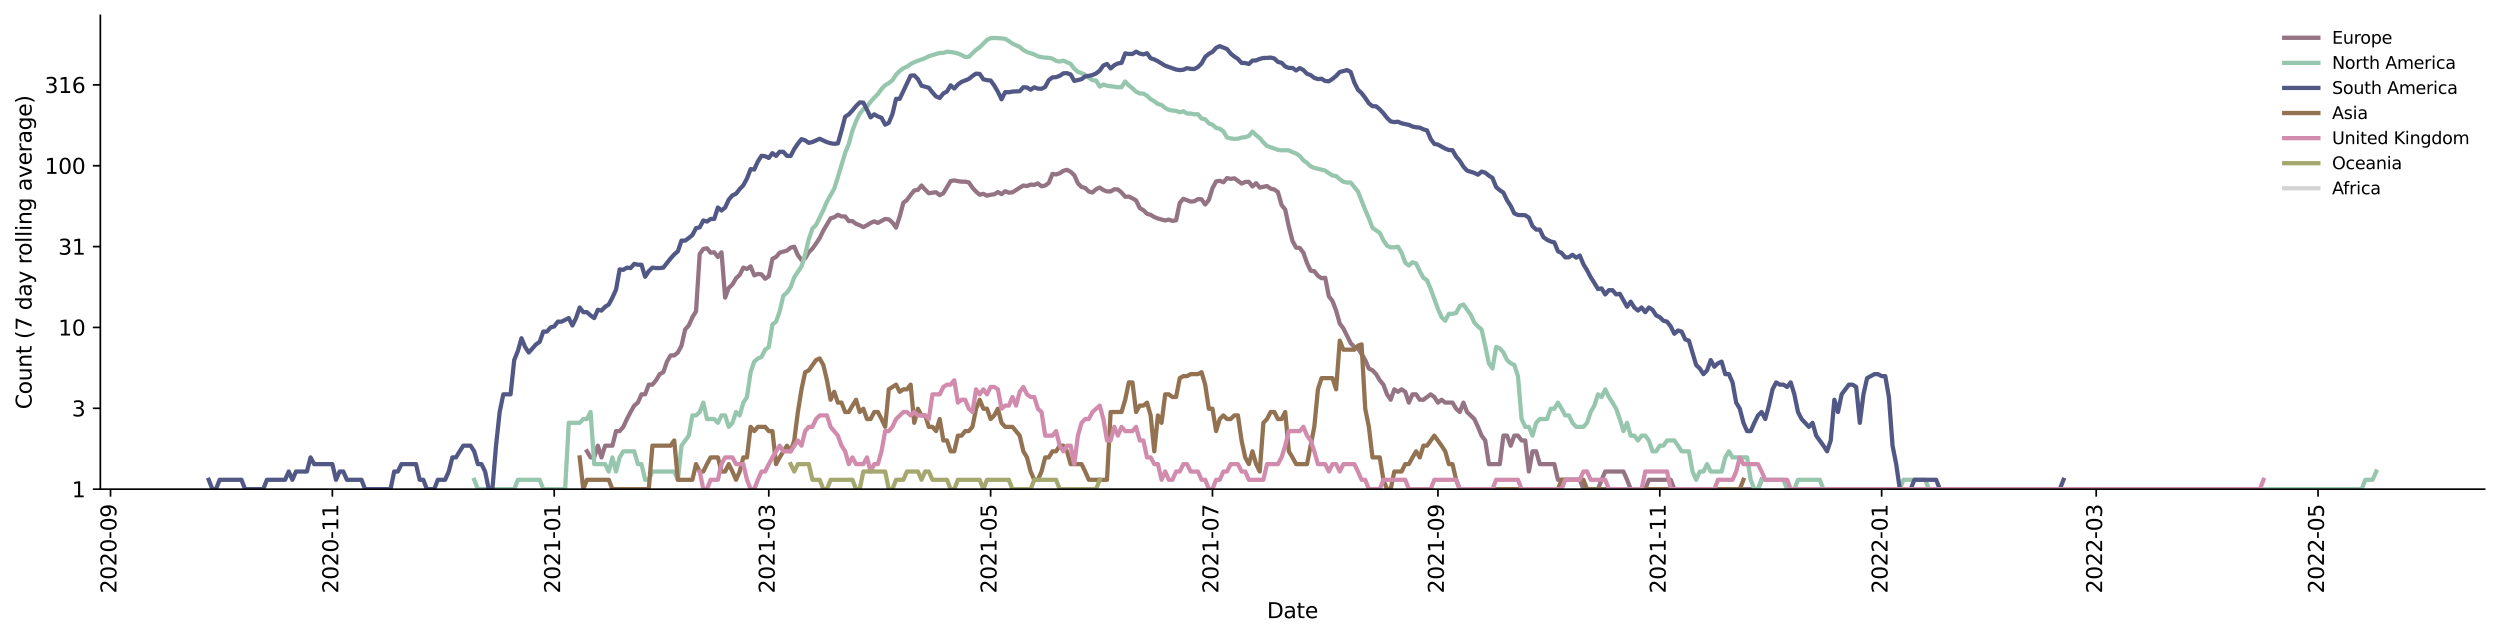 <?xml version="1.0" encoding="utf-8" standalone="no"?>
<!DOCTYPE svg PUBLIC "-//W3C//DTD SVG 1.1//EN"
  "http://www.w3.org/Graphics/SVG/1.1/DTD/svg11.dtd">
<svg xmlns:xlink="http://www.w3.org/1999/xlink" width="1170.166pt" height="298.621pt" viewBox="0 0 1170.166 298.621" xmlns="http://www.w3.org/2000/svg" version="1.1">
 <defs>
  <style type="text/css">*{stroke-linejoin: round; stroke-linecap: butt}</style>
 </defs>
 <g id="figure_1">
  <g id="patch_1">
   <path d="M 0 298.621 
L 1170.166 298.621 
L 1170.166 0 
L 0 0 
z
" style="fill: #ffffff"/>
  </g>
  <g id="axes_1">
   <g id="patch_2">
    <path d="M 46.966 228.96 
L 1162.966 228.96 
L 1162.966 7.2 
L 46.966 7.2 
z
" style="fill: #ffffff"/>
   </g>
   <g id="matplotlib.axis_1">
    <g id="xtick_1">
     <g id="line2d_1">
      <defs>
       <path id="m2c79ed927d" d="M 0 0 
L 0 3.5 
" style="stroke: #000000; stroke-width: 0.8"/>
      </defs>
      <g>
       <use xlink:href="#m2c79ed927d" x="51.732" y="228.96" style="stroke: #000000; stroke-width: 0.8"/>
      </g>
     </g>
     <g id="text_1">
      <!-- 2020-09 -->
      <g transform="translate(54.491 277.743)rotate(-90)scale(0.1 -0.1)">
       <defs>
        <path id="DejaVuSans-32" d="M 1228 531 
L 3431 531 
L 3431 0 
L 469 0 
L 469 531 
Q 828 903 1448 1529 
Q 2069 2156 2228 2338 
Q 2531 2678 2651 2914 
Q 2772 3150 2772 3378 
Q 2772 3750 2511 3984 
Q 2250 4219 1831 4219 
Q 1534 4219 1204 4116 
Q 875 4013 500 3803 
L 500 4441 
Q 881 4594 1212 4672 
Q 1544 4750 1819 4750 
Q 2544 4750 2975 4387 
Q 3406 4025 3406 3419 
Q 3406 3131 3298 2873 
Q 3191 2616 2906 2266 
Q 2828 2175 2409 1742 
Q 1991 1309 1228 531 
z
" transform="scale(0.016)"/>
        <path id="DejaVuSans-30" d="M 2034 4250 
Q 1547 4250 1301 3770 
Q 1056 3291 1056 2328 
Q 1056 1369 1301 889 
Q 1547 409 2034 409 
Q 2525 409 2770 889 
Q 3016 1369 3016 2328 
Q 3016 3291 2770 3770 
Q 2525 4250 2034 4250 
z
M 2034 4750 
Q 2819 4750 3233 4129 
Q 3647 3509 3647 2328 
Q 3647 1150 3233 529 
Q 2819 -91 2034 -91 
Q 1250 -91 836 529 
Q 422 1150 422 2328 
Q 422 3509 836 4129 
Q 1250 4750 2034 4750 
z
" transform="scale(0.016)"/>
        <path id="DejaVuSans-2d" d="M 313 2009 
L 1997 2009 
L 1997 1497 
L 313 1497 
L 313 2009 
z
" transform="scale(0.016)"/>
        <path id="DejaVuSans-39" d="M 703 97 
L 703 672 
Q 941 559 1184 500 
Q 1428 441 1663 441 
Q 2288 441 2617 861 
Q 2947 1281 2994 2138 
Q 2813 1869 2534 1725 
Q 2256 1581 1919 1581 
Q 1219 1581 811 2004 
Q 403 2428 403 3163 
Q 403 3881 828 4315 
Q 1253 4750 1959 4750 
Q 2769 4750 3195 4129 
Q 3622 3509 3622 2328 
Q 3622 1225 3098 567 
Q 2575 -91 1691 -91 
Q 1453 -91 1209 -44 
Q 966 3 703 97 
z
M 1959 2075 
Q 2384 2075 2632 2365 
Q 2881 2656 2881 3163 
Q 2881 3666 2632 3958 
Q 2384 4250 1959 4250 
Q 1534 4250 1286 3958 
Q 1038 3666 1038 3163 
Q 1038 2656 1286 2365 
Q 1534 2075 1959 2075 
z
" transform="scale(0.016)"/>
       </defs>
       <use xlink:href="#DejaVuSans-32"/>
       <use xlink:href="#DejaVuSans-30" x="63.623"/>
       <use xlink:href="#DejaVuSans-32" x="127.246"/>
       <use xlink:href="#DejaVuSans-30" x="190.869"/>
       <use xlink:href="#DejaVuSans-2d" x="254.492"/>
       <use xlink:href="#DejaVuSans-30" x="290.576"/>
       <use xlink:href="#DejaVuSans-39" x="354.199"/>
      </g>
     </g>
    </g>
    <g id="xtick_2">
     <g id="line2d_2">
      <g>
       <use xlink:href="#m2c79ed927d" x="155.57" y="228.96" style="stroke: #000000; stroke-width: 0.8"/>
      </g>
     </g>
     <g id="text_2">
      <!-- 2020-11 -->
      <g transform="translate(158.329 277.743)rotate(-90)scale(0.1 -0.1)">
       <defs>
        <path id="DejaVuSans-31" d="M 794 531 
L 1825 531 
L 1825 4091 
L 703 3866 
L 703 4441 
L 1819 4666 
L 2450 4666 
L 2450 531 
L 3481 531 
L 3481 0 
L 794 0 
L 794 531 
z
" transform="scale(0.016)"/>
       </defs>
       <use xlink:href="#DejaVuSans-32"/>
       <use xlink:href="#DejaVuSans-30" x="63.623"/>
       <use xlink:href="#DejaVuSans-32" x="127.246"/>
       <use xlink:href="#DejaVuSans-30" x="190.869"/>
       <use xlink:href="#DejaVuSans-2d" x="254.492"/>
       <use xlink:href="#DejaVuSans-31" x="290.576"/>
       <use xlink:href="#DejaVuSans-31" x="354.199"/>
      </g>
     </g>
    </g>
    <g id="xtick_3">
     <g id="line2d_3">
      <g>
       <use xlink:href="#m2c79ed927d" x="259.407" y="228.96" style="stroke: #000000; stroke-width: 0.8"/>
      </g>
     </g>
     <g id="text_3">
      <!-- 2021-01 -->
      <g transform="translate(262.167 277.743)rotate(-90)scale(0.1 -0.1)">
       <use xlink:href="#DejaVuSans-32"/>
       <use xlink:href="#DejaVuSans-30" x="63.623"/>
       <use xlink:href="#DejaVuSans-32" x="127.246"/>
       <use xlink:href="#DejaVuSans-31" x="190.869"/>
       <use xlink:href="#DejaVuSans-2d" x="254.492"/>
       <use xlink:href="#DejaVuSans-30" x="290.576"/>
       <use xlink:href="#DejaVuSans-31" x="354.199"/>
      </g>
     </g>
    </g>
    <g id="xtick_4">
     <g id="line2d_4">
      <g>
       <use xlink:href="#m2c79ed927d" x="359.841" y="228.96" style="stroke: #000000; stroke-width: 0.8"/>
      </g>
     </g>
     <g id="text_4">
      <!-- 2021-03 -->
      <g transform="translate(362.6 277.743)rotate(-90)scale(0.1 -0.1)">
       <defs>
        <path id="DejaVuSans-33" d="M 2597 2516 
Q 3050 2419 3304 2112 
Q 3559 1806 3559 1356 
Q 3559 666 3084 287 
Q 2609 -91 1734 -91 
Q 1441 -91 1130 -33 
Q 819 25 488 141 
L 488 750 
Q 750 597 1062 519 
Q 1375 441 1716 441 
Q 2309 441 2620 675 
Q 2931 909 2931 1356 
Q 2931 1769 2642 2001 
Q 2353 2234 1838 2234 
L 1294 2234 
L 1294 2753 
L 1863 2753 
Q 2328 2753 2575 2939 
Q 2822 3125 2822 3475 
Q 2822 3834 2567 4026 
Q 2313 4219 1838 4219 
Q 1578 4219 1281 4162 
Q 984 4106 628 3988 
L 628 4550 
Q 988 4650 1302 4700 
Q 1616 4750 1894 4750 
Q 2613 4750 3031 4423 
Q 3450 4097 3450 3541 
Q 3450 3153 3228 2886 
Q 3006 2619 2597 2516 
z
" transform="scale(0.016)"/>
       </defs>
       <use xlink:href="#DejaVuSans-32"/>
       <use xlink:href="#DejaVuSans-30" x="63.623"/>
       <use xlink:href="#DejaVuSans-32" x="127.246"/>
       <use xlink:href="#DejaVuSans-31" x="190.869"/>
       <use xlink:href="#DejaVuSans-2d" x="254.492"/>
       <use xlink:href="#DejaVuSans-30" x="290.576"/>
       <use xlink:href="#DejaVuSans-33" x="354.199"/>
      </g>
     </g>
    </g>
    <g id="xtick_5">
     <g id="line2d_5">
      <g>
       <use xlink:href="#m2c79ed927d" x="463.678" y="228.96" style="stroke: #000000; stroke-width: 0.8"/>
      </g>
     </g>
     <g id="text_5">
      <!-- 2021-05 -->
      <g transform="translate(466.438 277.743)rotate(-90)scale(0.1 -0.1)">
       <defs>
        <path id="DejaVuSans-35" d="M 691 4666 
L 3169 4666 
L 3169 4134 
L 1269 4134 
L 1269 2991 
Q 1406 3038 1543 3061 
Q 1681 3084 1819 3084 
Q 2600 3084 3056 2656 
Q 3513 2228 3513 1497 
Q 3513 744 3044 326 
Q 2575 -91 1722 -91 
Q 1428 -91 1123 -41 
Q 819 9 494 109 
L 494 744 
Q 775 591 1075 516 
Q 1375 441 1709 441 
Q 2250 441 2565 725 
Q 2881 1009 2881 1497 
Q 2881 1984 2565 2268 
Q 2250 2553 1709 2553 
Q 1456 2553 1204 2497 
Q 953 2441 691 2322 
L 691 4666 
z
" transform="scale(0.016)"/>
       </defs>
       <use xlink:href="#DejaVuSans-32"/>
       <use xlink:href="#DejaVuSans-30" x="63.623"/>
       <use xlink:href="#DejaVuSans-32" x="127.246"/>
       <use xlink:href="#DejaVuSans-31" x="190.869"/>
       <use xlink:href="#DejaVuSans-2d" x="254.492"/>
       <use xlink:href="#DejaVuSans-30" x="290.576"/>
       <use xlink:href="#DejaVuSans-35" x="354.199"/>
      </g>
     </g>
    </g>
    <g id="xtick_6">
     <g id="line2d_6">
      <g>
       <use xlink:href="#m2c79ed927d" x="567.516" y="228.96" style="stroke: #000000; stroke-width: 0.8"/>
      </g>
     </g>
     <g id="text_6">
      <!-- 2021-07 -->
      <g transform="translate(570.275 277.743)rotate(-90)scale(0.1 -0.1)">
       <defs>
        <path id="DejaVuSans-37" d="M 525 4666 
L 3525 4666 
L 3525 4397 
L 1831 0 
L 1172 0 
L 2766 4134 
L 525 4134 
L 525 4666 
z
" transform="scale(0.016)"/>
       </defs>
       <use xlink:href="#DejaVuSans-32"/>
       <use xlink:href="#DejaVuSans-30" x="63.623"/>
       <use xlink:href="#DejaVuSans-32" x="127.246"/>
       <use xlink:href="#DejaVuSans-31" x="190.869"/>
       <use xlink:href="#DejaVuSans-2d" x="254.492"/>
       <use xlink:href="#DejaVuSans-30" x="290.576"/>
       <use xlink:href="#DejaVuSans-37" x="354.199"/>
      </g>
     </g>
    </g>
    <g id="xtick_7">
     <g id="line2d_7">
      <g>
       <use xlink:href="#m2c79ed927d" x="673.056" y="228.96" style="stroke: #000000; stroke-width: 0.8"/>
      </g>
     </g>
     <g id="text_7">
      <!-- 2021-09 -->
      <g transform="translate(675.815 277.743)rotate(-90)scale(0.1 -0.1)">
       <use xlink:href="#DejaVuSans-32"/>
       <use xlink:href="#DejaVuSans-30" x="63.623"/>
       <use xlink:href="#DejaVuSans-32" x="127.246"/>
       <use xlink:href="#DejaVuSans-31" x="190.869"/>
       <use xlink:href="#DejaVuSans-2d" x="254.492"/>
       <use xlink:href="#DejaVuSans-30" x="290.576"/>
       <use xlink:href="#DejaVuSans-39" x="354.199"/>
      </g>
     </g>
    </g>
    <g id="xtick_8">
     <g id="line2d_8">
      <g>
       <use xlink:href="#m2c79ed927d" x="776.894" y="228.96" style="stroke: #000000; stroke-width: 0.8"/>
      </g>
     </g>
     <g id="text_8">
      <!-- 2021-11 -->
      <g transform="translate(779.653 277.743)rotate(-90)scale(0.1 -0.1)">
       <use xlink:href="#DejaVuSans-32"/>
       <use xlink:href="#DejaVuSans-30" x="63.623"/>
       <use xlink:href="#DejaVuSans-32" x="127.246"/>
       <use xlink:href="#DejaVuSans-31" x="190.869"/>
       <use xlink:href="#DejaVuSans-2d" x="254.492"/>
       <use xlink:href="#DejaVuSans-31" x="290.576"/>
       <use xlink:href="#DejaVuSans-31" x="354.199"/>
      </g>
     </g>
    </g>
    <g id="xtick_9">
     <g id="line2d_9">
      <g>
       <use xlink:href="#m2c79ed927d" x="880.731" y="228.96" style="stroke: #000000; stroke-width: 0.8"/>
      </g>
     </g>
     <g id="text_9">
      <!-- 2022-01 -->
      <g transform="translate(883.491 277.743)rotate(-90)scale(0.1 -0.1)">
       <use xlink:href="#DejaVuSans-32"/>
       <use xlink:href="#DejaVuSans-30" x="63.623"/>
       <use xlink:href="#DejaVuSans-32" x="127.246"/>
       <use xlink:href="#DejaVuSans-32" x="190.869"/>
       <use xlink:href="#DejaVuSans-2d" x="254.492"/>
       <use xlink:href="#DejaVuSans-30" x="290.576"/>
       <use xlink:href="#DejaVuSans-31" x="354.199"/>
      </g>
     </g>
    </g>
    <g id="xtick_10">
     <g id="line2d_10">
      <g>
       <use xlink:href="#m2c79ed927d" x="981.165" y="228.96" style="stroke: #000000; stroke-width: 0.8"/>
      </g>
     </g>
     <g id="text_10">
      <!-- 2022-03 -->
      <g transform="translate(983.924 277.743)rotate(-90)scale(0.1 -0.1)">
       <use xlink:href="#DejaVuSans-32"/>
       <use xlink:href="#DejaVuSans-30" x="63.623"/>
       <use xlink:href="#DejaVuSans-32" x="127.246"/>
       <use xlink:href="#DejaVuSans-32" x="190.869"/>
       <use xlink:href="#DejaVuSans-2d" x="254.492"/>
       <use xlink:href="#DejaVuSans-30" x="290.576"/>
       <use xlink:href="#DejaVuSans-33" x="354.199"/>
      </g>
     </g>
    </g>
    <g id="xtick_11">
     <g id="line2d_11">
      <g>
       <use xlink:href="#m2c79ed927d" x="1085.002" y="228.96" style="stroke: #000000; stroke-width: 0.8"/>
      </g>
     </g>
     <g id="text_11">
      <!-- 2022-05 -->
      <g transform="translate(1087.762 277.743)rotate(-90)scale(0.1 -0.1)">
       <use xlink:href="#DejaVuSans-32"/>
       <use xlink:href="#DejaVuSans-30" x="63.623"/>
       <use xlink:href="#DejaVuSans-32" x="127.246"/>
       <use xlink:href="#DejaVuSans-32" x="190.869"/>
       <use xlink:href="#DejaVuSans-2d" x="254.492"/>
       <use xlink:href="#DejaVuSans-30" x="290.576"/>
       <use xlink:href="#DejaVuSans-35" x="354.199"/>
      </g>
     </g>
    </g>
    <g id="text_12">
     <!-- Date -->
     <g transform="translate(593.015 289.341)scale(0.1 -0.1)">
      <defs>
       <path id="DejaVuSans-44" d="M 1259 4147 
L 1259 519 
L 2022 519 
Q 2988 519 3436 956 
Q 3884 1394 3884 2338 
Q 3884 3275 3436 3711 
Q 2988 4147 2022 4147 
L 1259 4147 
z
M 628 4666 
L 1925 4666 
Q 3281 4666 3915 4102 
Q 4550 3538 4550 2338 
Q 4550 1131 3912 565 
Q 3275 0 1925 0 
L 628 0 
L 628 4666 
z
" transform="scale(0.016)"/>
       <path id="DejaVuSans-61" d="M 2194 1759 
Q 1497 1759 1228 1600 
Q 959 1441 959 1056 
Q 959 750 1161 570 
Q 1363 391 1709 391 
Q 2188 391 2477 730 
Q 2766 1069 2766 1631 
L 2766 1759 
L 2194 1759 
z
M 3341 1997 
L 3341 0 
L 2766 0 
L 2766 531 
Q 2569 213 2275 61 
Q 1981 -91 1556 -91 
Q 1019 -91 701 211 
Q 384 513 384 1019 
Q 384 1609 779 1909 
Q 1175 2209 1959 2209 
L 2766 2209 
L 2766 2266 
Q 2766 2663 2505 2880 
Q 2244 3097 1772 3097 
Q 1472 3097 1187 3025 
Q 903 2953 641 2809 
L 641 3341 
Q 956 3463 1253 3523 
Q 1550 3584 1831 3584 
Q 2591 3584 2966 3190 
Q 3341 2797 3341 1997 
z
" transform="scale(0.016)"/>
       <path id="DejaVuSans-74" d="M 1172 4494 
L 1172 3500 
L 2356 3500 
L 2356 3053 
L 1172 3053 
L 1172 1153 
Q 1172 725 1289 603 
Q 1406 481 1766 481 
L 2356 481 
L 2356 0 
L 1766 0 
Q 1100 0 847 248 
Q 594 497 594 1153 
L 594 3053 
L 172 3053 
L 172 3500 
L 594 3500 
L 594 4494 
L 1172 4494 
z
" transform="scale(0.016)"/>
       <path id="DejaVuSans-65" d="M 3597 1894 
L 3597 1613 
L 953 1613 
Q 991 1019 1311 708 
Q 1631 397 2203 397 
Q 2534 397 2845 478 
Q 3156 559 3463 722 
L 3463 178 
Q 3153 47 2828 -22 
Q 2503 -91 2169 -91 
Q 1331 -91 842 396 
Q 353 884 353 1716 
Q 353 2575 817 3079 
Q 1281 3584 2069 3584 
Q 2775 3584 3186 3129 
Q 3597 2675 3597 1894 
z
M 3022 2063 
Q 3016 2534 2758 2815 
Q 2500 3097 2075 3097 
Q 1594 3097 1305 2825 
Q 1016 2553 972 2059 
L 3022 2063 
z
" transform="scale(0.016)"/>
      </defs>
      <use xlink:href="#DejaVuSans-44"/>
      <use xlink:href="#DejaVuSans-61" x="77.002"/>
      <use xlink:href="#DejaVuSans-74" x="138.281"/>
      <use xlink:href="#DejaVuSans-65" x="177.49"/>
     </g>
    </g>
   </g>
   <g id="matplotlib.axis_2">
    <g id="ytick_1">
     <g id="line2d_12">
      <defs>
       <path id="m7ea9e56d29" d="M 0 0 
L -3.5 0 
" style="stroke: #000000; stroke-width: 0.8"/>
      </defs>
      <g>
       <use xlink:href="#m7ea9e56d29" x="46.966" y="228.96" style="stroke: #000000; stroke-width: 0.8"/>
      </g>
     </g>
     <g id="text_13">
      <!-- 1 -->
      <g transform="translate(33.603 232.759)scale(0.1 -0.1)">
       <use xlink:href="#DejaVuSans-31"/>
      </g>
     </g>
    </g>
    <g id="ytick_2">
     <g id="line2d_13">
      <g>
       <use xlink:href="#m7ea9e56d29" x="46.966" y="191.112" style="stroke: #000000; stroke-width: 0.8"/>
      </g>
     </g>
     <g id="text_14">
      <!-- 3 -->
      <g transform="translate(33.603 194.911)scale(0.1 -0.1)">
       <use xlink:href="#DejaVuSans-33"/>
      </g>
     </g>
    </g>
    <g id="ytick_3">
     <g id="line2d_14">
      <g>
       <use xlink:href="#m7ea9e56d29" x="46.966" y="153.263" style="stroke: #000000; stroke-width: 0.8"/>
      </g>
     </g>
     <g id="text_15">
      <!-- 10 -->
      <g transform="translate(27.241 157.063)scale(0.1 -0.1)">
       <use xlink:href="#DejaVuSans-31"/>
       <use xlink:href="#DejaVuSans-30" x="63.623"/>
      </g>
     </g>
    </g>
    <g id="ytick_4">
     <g id="line2d_15">
      <g>
       <use xlink:href="#m7ea9e56d29" x="46.966" y="115.415" style="stroke: #000000; stroke-width: 0.8"/>
      </g>
     </g>
     <g id="text_16">
      <!-- 31 -->
      <g transform="translate(27.241 119.214)scale(0.1 -0.1)">
       <use xlink:href="#DejaVuSans-33"/>
       <use xlink:href="#DejaVuSans-31" x="63.623"/>
      </g>
     </g>
    </g>
    <g id="ytick_5">
     <g id="line2d_16">
      <g>
       <use xlink:href="#m7ea9e56d29" x="46.966" y="77.567" style="stroke: #000000; stroke-width: 0.8"/>
      </g>
     </g>
     <g id="text_17">
      <!-- 100 -->
      <g transform="translate(20.878 81.366)scale(0.1 -0.1)">
       <use xlink:href="#DejaVuSans-31"/>
       <use xlink:href="#DejaVuSans-30" x="63.623"/>
       <use xlink:href="#DejaVuSans-30" x="127.246"/>
      </g>
     </g>
    </g>
    <g id="ytick_6">
     <g id="line2d_17">
      <g>
       <use xlink:href="#m7ea9e56d29" x="46.966" y="39.718" style="stroke: #000000; stroke-width: 0.8"/>
      </g>
     </g>
     <g id="text_18">
      <!-- 316 -->
      <g transform="translate(20.878 43.518)scale(0.1 -0.1)">
       <defs>
        <path id="DejaVuSans-36" d="M 2113 2584 
Q 1688 2584 1439 2293 
Q 1191 2003 1191 1497 
Q 1191 994 1439 701 
Q 1688 409 2113 409 
Q 2538 409 2786 701 
Q 3034 994 3034 1497 
Q 3034 2003 2786 2293 
Q 2538 2584 2113 2584 
z
M 3366 4563 
L 3366 3988 
Q 3128 4100 2886 4159 
Q 2644 4219 2406 4219 
Q 1781 4219 1451 3797 
Q 1122 3375 1075 2522 
Q 1259 2794 1537 2939 
Q 1816 3084 2150 3084 
Q 2853 3084 3261 2657 
Q 3669 2231 3669 1497 
Q 3669 778 3244 343 
Q 2819 -91 2113 -91 
Q 1303 -91 875 529 
Q 447 1150 447 2328 
Q 447 3434 972 4092 
Q 1497 4750 2381 4750 
Q 2619 4750 2861 4703 
Q 3103 4656 3366 4563 
z
" transform="scale(0.016)"/>
       </defs>
       <use xlink:href="#DejaVuSans-33"/>
       <use xlink:href="#DejaVuSans-31" x="63.623"/>
       <use xlink:href="#DejaVuSans-36" x="127.246"/>
      </g>
     </g>
    </g>
    <g id="text_19">
     <!-- Count (7 day rolling average) -->
     <g transform="translate(14.798 191.548)rotate(-90)scale(0.1 -0.1)">
      <defs>
       <path id="DejaVuSans-43" d="M 4122 4306 
L 4122 3641 
Q 3803 3938 3442 4084 
Q 3081 4231 2675 4231 
Q 1875 4231 1450 3742 
Q 1025 3253 1025 2328 
Q 1025 1406 1450 917 
Q 1875 428 2675 428 
Q 3081 428 3442 575 
Q 3803 722 4122 1019 
L 4122 359 
Q 3791 134 3420 21 
Q 3050 -91 2638 -91 
Q 1578 -91 968 557 
Q 359 1206 359 2328 
Q 359 3453 968 4101 
Q 1578 4750 2638 4750 
Q 3056 4750 3426 4639 
Q 3797 4528 4122 4306 
z
" transform="scale(0.016)"/>
       <path id="DejaVuSans-6f" d="M 1959 3097 
Q 1497 3097 1228 2736 
Q 959 2375 959 1747 
Q 959 1119 1226 758 
Q 1494 397 1959 397 
Q 2419 397 2687 759 
Q 2956 1122 2956 1747 
Q 2956 2369 2687 2733 
Q 2419 3097 1959 3097 
z
M 1959 3584 
Q 2709 3584 3137 3096 
Q 3566 2609 3566 1747 
Q 3566 888 3137 398 
Q 2709 -91 1959 -91 
Q 1206 -91 779 398 
Q 353 888 353 1747 
Q 353 2609 779 3096 
Q 1206 3584 1959 3584 
z
" transform="scale(0.016)"/>
       <path id="DejaVuSans-75" d="M 544 1381 
L 544 3500 
L 1119 3500 
L 1119 1403 
Q 1119 906 1312 657 
Q 1506 409 1894 409 
Q 2359 409 2629 706 
Q 2900 1003 2900 1516 
L 2900 3500 
L 3475 3500 
L 3475 0 
L 2900 0 
L 2900 538 
Q 2691 219 2414 64 
Q 2138 -91 1772 -91 
Q 1169 -91 856 284 
Q 544 659 544 1381 
z
M 1991 3584 
L 1991 3584 
z
" transform="scale(0.016)"/>
       <path id="DejaVuSans-6e" d="M 3513 2113 
L 3513 0 
L 2938 0 
L 2938 2094 
Q 2938 2591 2744 2837 
Q 2550 3084 2163 3084 
Q 1697 3084 1428 2787 
Q 1159 2491 1159 1978 
L 1159 0 
L 581 0 
L 581 3500 
L 1159 3500 
L 1159 2956 
Q 1366 3272 1645 3428 
Q 1925 3584 2291 3584 
Q 2894 3584 3203 3211 
Q 3513 2838 3513 2113 
z
" transform="scale(0.016)"/>
       <path id="DejaVuSans-20" transform="scale(0.016)"/>
       <path id="DejaVuSans-28" d="M 1984 4856 
Q 1566 4138 1362 3434 
Q 1159 2731 1159 2009 
Q 1159 1288 1364 580 
Q 1569 -128 1984 -844 
L 1484 -844 
Q 1016 -109 783 600 
Q 550 1309 550 2009 
Q 550 2706 781 3412 
Q 1013 4119 1484 4856 
L 1984 4856 
z
" transform="scale(0.016)"/>
       <path id="DejaVuSans-64" d="M 2906 2969 
L 2906 4863 
L 3481 4863 
L 3481 0 
L 2906 0 
L 2906 525 
Q 2725 213 2448 61 
Q 2172 -91 1784 -91 
Q 1150 -91 751 415 
Q 353 922 353 1747 
Q 353 2572 751 3078 
Q 1150 3584 1784 3584 
Q 2172 3584 2448 3432 
Q 2725 3281 2906 2969 
z
M 947 1747 
Q 947 1113 1208 752 
Q 1469 391 1925 391 
Q 2381 391 2643 752 
Q 2906 1113 2906 1747 
Q 2906 2381 2643 2742 
Q 2381 3103 1925 3103 
Q 1469 3103 1208 2742 
Q 947 2381 947 1747 
z
" transform="scale(0.016)"/>
       <path id="DejaVuSans-79" d="M 2059 -325 
Q 1816 -950 1584 -1140 
Q 1353 -1331 966 -1331 
L 506 -1331 
L 506 -850 
L 844 -850 
Q 1081 -850 1212 -737 
Q 1344 -625 1503 -206 
L 1606 56 
L 191 3500 
L 800 3500 
L 1894 763 
L 2988 3500 
L 3597 3500 
L 2059 -325 
z
" transform="scale(0.016)"/>
       <path id="DejaVuSans-72" d="M 2631 2963 
Q 2534 3019 2420 3045 
Q 2306 3072 2169 3072 
Q 1681 3072 1420 2755 
Q 1159 2438 1159 1844 
L 1159 0 
L 581 0 
L 581 3500 
L 1159 3500 
L 1159 2956 
Q 1341 3275 1631 3429 
Q 1922 3584 2338 3584 
Q 2397 3584 2469 3576 
Q 2541 3569 2628 3553 
L 2631 2963 
z
" transform="scale(0.016)"/>
       <path id="DejaVuSans-6c" d="M 603 4863 
L 1178 4863 
L 1178 0 
L 603 0 
L 603 4863 
z
" transform="scale(0.016)"/>
       <path id="DejaVuSans-69" d="M 603 3500 
L 1178 3500 
L 1178 0 
L 603 0 
L 603 3500 
z
M 603 4863 
L 1178 4863 
L 1178 4134 
L 603 4134 
L 603 4863 
z
" transform="scale(0.016)"/>
       <path id="DejaVuSans-67" d="M 2906 1791 
Q 2906 2416 2648 2759 
Q 2391 3103 1925 3103 
Q 1463 3103 1205 2759 
Q 947 2416 947 1791 
Q 947 1169 1205 825 
Q 1463 481 1925 481 
Q 2391 481 2648 825 
Q 2906 1169 2906 1791 
z
M 3481 434 
Q 3481 -459 3084 -895 
Q 2688 -1331 1869 -1331 
Q 1566 -1331 1297 -1286 
Q 1028 -1241 775 -1147 
L 775 -588 
Q 1028 -725 1275 -790 
Q 1522 -856 1778 -856 
Q 2344 -856 2625 -561 
Q 2906 -266 2906 331 
L 2906 616 
Q 2728 306 2450 153 
Q 2172 0 1784 0 
Q 1141 0 747 490 
Q 353 981 353 1791 
Q 353 2603 747 3093 
Q 1141 3584 1784 3584 
Q 2172 3584 2450 3431 
Q 2728 3278 2906 2969 
L 2906 3500 
L 3481 3500 
L 3481 434 
z
" transform="scale(0.016)"/>
       <path id="DejaVuSans-76" d="M 191 3500 
L 800 3500 
L 1894 563 
L 2988 3500 
L 3597 3500 
L 2284 0 
L 1503 0 
L 191 3500 
z
" transform="scale(0.016)"/>
       <path id="DejaVuSans-29" d="M 513 4856 
L 1013 4856 
Q 1481 4119 1714 3412 
Q 1947 2706 1947 2009 
Q 1947 1309 1714 600 
Q 1481 -109 1013 -844 
L 513 -844 
Q 928 -128 1133 580 
Q 1338 1288 1338 2009 
Q 1338 2731 1133 3434 
Q 928 4138 513 4856 
z
" transform="scale(0.016)"/>
      </defs>
      <use xlink:href="#DejaVuSans-43"/>
      <use xlink:href="#DejaVuSans-6f" x="69.824"/>
      <use xlink:href="#DejaVuSans-75" x="131.006"/>
      <use xlink:href="#DejaVuSans-6e" x="194.385"/>
      <use xlink:href="#DejaVuSans-74" x="257.764"/>
      <use xlink:href="#DejaVuSans-20" x="296.973"/>
      <use xlink:href="#DejaVuSans-28" x="328.76"/>
      <use xlink:href="#DejaVuSans-37" x="367.773"/>
      <use xlink:href="#DejaVuSans-20" x="431.396"/>
      <use xlink:href="#DejaVuSans-64" x="463.184"/>
      <use xlink:href="#DejaVuSans-61" x="526.66"/>
      <use xlink:href="#DejaVuSans-79" x="587.939"/>
      <use xlink:href="#DejaVuSans-20" x="647.119"/>
      <use xlink:href="#DejaVuSans-72" x="678.906"/>
      <use xlink:href="#DejaVuSans-6f" x="717.77"/>
      <use xlink:href="#DejaVuSans-6c" x="778.951"/>
      <use xlink:href="#DejaVuSans-6c" x="806.734"/>
      <use xlink:href="#DejaVuSans-69" x="834.518"/>
      <use xlink:href="#DejaVuSans-6e" x="862.301"/>
      <use xlink:href="#DejaVuSans-67" x="925.68"/>
      <use xlink:href="#DejaVuSans-20" x="989.156"/>
      <use xlink:href="#DejaVuSans-61" x="1020.943"/>
      <use xlink:href="#DejaVuSans-76" x="1082.223"/>
      <use xlink:href="#DejaVuSans-65" x="1141.402"/>
      <use xlink:href="#DejaVuSans-72" x="1202.926"/>
      <use xlink:href="#DejaVuSans-61" x="1244.039"/>
      <use xlink:href="#DejaVuSans-67" x="1305.318"/>
      <use xlink:href="#DejaVuSans-65" x="1368.795"/>
      <use xlink:href="#DejaVuSans-29" x="1430.318"/>
     </g>
    </g>
   </g>
   <g id="line2d_18">
    <path d="M 274.728 211.241 
L 276.43 214.101 
L 278.132 214.101 
L 279.834 208.609 
L 281.537 214.101 
L 283.239 208.609 
L 286.643 208.609 
L 288.346 201.783 
L 290.048 201.783 
L 291.75 199.79 
L 293.453 196.134 
L 295.155 192.844 
L 296.857 189.853 
L 298.559 188.454 
L 300.262 184.582 
L 301.964 184.582 
L 303.666 180.04 
L 305.368 180.04 
L 307.071 177.985 
L 308.773 175.124 
L 310.475 174.223 
L 312.177 169.283 
L 313.88 166.359 
L 315.582 166.359 
L 317.284 164.989 
L 318.986 161.795 
L 320.689 154.216 
L 322.391 152.337 
L 324.093 148.465 
L 325.795 145.74 
L 327.498 118.916 
L 329.2 116.527 
L 330.902 116.221 
L 332.604 118.261 
L 334.307 118.1 
L 336.009 120.265 
L 337.711 118.1 
L 339.413 139.314 
L 341.116 134.732 
L 342.818 133.167 
L 344.52 130.242 
L 346.222 128.65 
L 347.925 125.275 
L 349.627 125.882 
L 351.329 124.679 
L 353.032 128.872 
L 354.734 128.208 
L 356.436 128.428 
L 358.138 130.476 
L 359.841 129.323 
L 361.543 121.137 
L 363.245 120.265 
L 364.947 118.261 
L 368.352 117.304 
L 370.054 115.918 
L 371.756 115.468 
L 373.459 119.415 
L 375.161 121.671 
L 376.863 120.96 
L 378.565 118.1 
L 380.268 116.373 
L 381.97 114.014 
L 383.672 111.415 
L 385.374 107.925 
L 388.779 102.189 
L 390.481 101.696 
L 392.183 100.542 
L 393.886 101.307 
L 395.588 101.307 
L 397.29 103.506 
L 398.992 103.506 
L 400.695 104.77 
L 402.397 105.421 
L 404.099 106.31 
L 405.802 105.421 
L 407.504 104.343 
L 409.206 103.609 
L 410.908 104.343 
L 414.313 102.488 
L 416.015 102.689 
L 417.717 104.132 
L 419.42 106.536 
L 421.122 101.307 
L 422.824 94.912 
L 424.526 93.586 
L 426.229 91.227 
L 427.931 89.158 
L 429.633 88.892 
L 431.335 86.837 
L 433.038 88.76 
L 434.74 90.453 
L 438.144 89.97 
L 439.847 91.369 
L 441.549 90.453 
L 444.953 84.727 
L 446.656 84.436 
L 448.358 84.785 
L 450.06 85.02 
L 451.762 85.02 
L 453.465 85.375 
L 455.167 87.848 
L 456.869 89.697 
L 458.571 91.156 
L 460.274 90.732 
L 461.976 91.584 
L 463.678 91.156 
L 465.381 90.943 
L 467.083 89.902 
L 468.785 90.873 
L 470.487 89.494 
L 472.19 90.176 
L 473.892 90.039 
L 477.296 87.848 
L 478.999 86.837 
L 480.701 87.087 
L 482.403 86.404 
L 484.105 86.527 
L 485.808 85.855 
L 487.51 87.213 
L 489.212 86.837 
L 490.914 85.615 
L 492.617 81.398 
L 494.319 81.663 
L 496.021 81.083 
L 497.723 79.952 
L 499.426 79.501 
L 501.128 80.41 
L 502.83 81.983 
L 504.532 85.795 
L 506.235 87.529 
L 507.937 87.977 
L 509.639 89.629 
L 511.341 90.107 
L 513.044 88.562 
L 514.746 87.784 
L 516.448 88.959 
L 518.15 89.562 
L 519.853 89.629 
L 521.555 88.562 
L 523.257 88.694 
L 524.96 90.107 
L 526.662 92.092 
L 528.364 92.019 
L 530.066 92.831 
L 531.769 93.817 
L 533.471 97.392 
L 535.173 98.35 
L 536.875 100.073 
L 538.578 100.542 
L 540.28 101.598 
L 541.982 102.288 
L 545.387 103.197 
L 547.089 102.79 
L 548.791 103.403 
L 550.493 103.095 
L 552.196 94.992 
L 553.898 93.055 
L 557.302 94.36 
L 559.005 94.204 
L 560.707 93.206 
L 562.409 93.282 
L 564.111 95.718 
L 565.814 93.586 
L 567.516 88.106 
L 569.218 84.902 
L 570.92 84.61 
L 572.623 85.316 
L 574.325 83.354 
L 576.027 83.749 
L 577.73 83.467 
L 579.432 84.61 
L 581.134 85.916 
L 582.836 85.197 
L 584.539 85.079 
L 586.241 87.276 
L 587.943 85.735 
L 589.645 87.784 
L 593.05 87.087 
L 594.752 88.301 
L 596.454 88.694 
L 598.157 89.902 
L 599.859 95.964 
L 601.561 98.086 
L 603.263 106.085 
L 604.966 112.757 
L 606.668 115.918 
L 608.37 116.069 
L 610.072 118.261 
L 611.775 123.141 
L 613.477 126.709 
L 615.179 126.919 
L 616.881 129.097 
L 618.584 130.242 
L 620.286 130.01 
L 621.988 138.705 
L 623.69 140.887 
L 625.393 145.369 
L 627.095 151.437 
L 628.797 153.736 
L 632.202 160.599 
L 633.904 162.409 
L 635.606 163.035 
L 637.309 165.667 
L 639.011 168.527 
L 640.713 172.493 
L 642.415 173.347 
L 644.118 175.124 
L 645.82 177.985 
L 647.522 180.04 
L 649.224 184.582 
L 650.927 187.112 
L 652.629 182.232 
L 654.331 183.386 
L 656.033 182.232 
L 657.736 183.386 
L 659.438 188.454 
L 661.14 184.582 
L 662.842 184.582 
L 664.545 187.112 
L 666.247 187.112 
L 669.651 184.582 
L 671.354 185.822 
L 673.056 188.454 
L 674.758 187.112 
L 676.46 188.454 
L 679.865 188.454 
L 681.567 191.314 
L 683.269 192.844 
L 684.972 188.454 
L 686.674 192.844 
L 690.078 196.134 
L 691.781 199.79 
L 693.483 203.905 
L 695.185 206.173 
L 696.888 217.234 
L 701.994 217.234 
L 703.697 203.905 
L 705.399 203.905 
L 707.101 208.609 
L 708.803 203.905 
L 710.506 203.905 
L 712.208 206.173 
L 713.91 206.173 
L 715.612 220.698 
L 717.315 211.241 
L 719.017 211.241 
L 720.719 217.234 
L 727.528 217.234 
L 729.23 224.57 
L 739.444 224.57 
L 741.146 228.96 
L 747.955 228.96 
L 749.658 224.57 
L 751.36 220.698 
L 759.871 220.698 
L 761.573 224.57 
L 763.276 228.96 
L 770.085 228.96 
L 771.787 224.57 
L 782 224.57 
L 783.703 228.96 
L 822.855 228.96 
L 824.557 224.57 
L 824.557 224.57 
" clip-path="url(#p6266735478)" style="fill: none; stroke: #947383; stroke-width: 2; stroke-linecap: square"/>
   </g>
   <g id="line2d_19">
    <path d="M 221.958 224.57 
L 223.66 228.96 
L 240.683 228.96 
L 242.385 224.57 
L 252.598 224.57 
L 254.301 228.96 
L 264.514 228.96 
L 266.216 197.911 
L 271.323 197.911 
L 273.025 196.134 
L 274.728 196.134 
L 276.43 192.844 
L 278.132 217.234 
L 283.239 217.234 
L 284.941 220.698 
L 286.643 214.101 
L 288.346 220.698 
L 290.048 214.101 
L 291.75 211.241 
L 296.857 211.241 
L 298.559 217.234 
L 300.262 217.234 
L 301.964 224.57 
L 303.666 224.57 
L 305.368 220.698 
L 315.582 220.698 
L 317.284 224.57 
L 318.986 208.609 
L 322.391 203.905 
L 324.093 194.447 
L 325.795 194.447 
L 327.498 192.844 
L 329.2 188.454 
L 330.902 196.134 
L 334.307 196.134 
L 336.009 197.911 
L 337.711 194.447 
L 339.413 194.447 
L 341.116 199.79 
L 342.818 197.911 
L 344.52 192.844 
L 346.222 194.447 
L 347.925 188.454 
L 349.627 185.822 
L 351.329 174.223 
L 353.032 169.283 
L 354.734 167.788 
L 356.436 167.066 
L 358.138 163.674 
L 359.841 162.409 
L 361.543 151.884 
L 363.245 150.56 
L 364.947 145.74 
L 366.65 138.405 
L 368.352 136.943 
L 370.054 134.466 
L 371.756 129.779 
L 375.161 124.679 
L 376.863 119.081 
L 378.565 111.945 
L 380.268 106.992 
L 381.97 105.312 
L 385.374 98.35 
L 387.077 94.36 
L 390.481 88.301 
L 392.183 82.909 
L 395.588 71.573 
L 397.29 67.355 
L 398.992 61.161 
L 400.695 56.714 
L 402.397 53.265 
L 404.099 51.117 
L 405.802 49.88 
L 407.504 47.651 
L 409.206 45.706 
L 410.908 44.022 
L 412.611 41.639 
L 414.313 39.906 
L 416.015 38.891 
L 417.717 37.571 
L 419.42 34.952 
L 421.122 33.201 
L 422.824 31.946 
L 424.526 31.215 
L 426.229 30 
L 427.931 29.084 
L 431.335 27.83 
L 433.038 27.205 
L 434.74 26.314 
L 439.847 24.789 
L 441.549 24.789 
L 443.251 24.2 
L 444.953 24.33 
L 446.656 24.61 
L 448.358 25.044 
L 450.06 25.755 
L 451.762 26.691 
L 453.465 26.591 
L 456.869 23.341 
L 458.571 22.144 
L 461.976 18.702 
L 463.678 17.859 
L 465.381 17.76 
L 468.785 17.966 
L 470.487 18.197 
L 472.19 19.216 
L 473.892 20.424 
L 477.296 21.962 
L 478.999 23.422 
L 480.701 24.339 
L 484.105 25.475 
L 485.808 26.343 
L 487.51 26.751 
L 489.212 26.972 
L 490.914 27.063 
L 492.617 27.439 
L 494.319 28.499 
L 496.021 28.817 
L 497.723 28.362 
L 501.128 29.9 
L 502.83 32.158 
L 504.532 33.642 
L 506.235 34.253 
L 507.937 35.003 
L 509.639 36.369 
L 511.341 37.543 
L 513.044 37.697 
L 514.746 40.524 
L 516.448 39.564 
L 518.15 40.131 
L 523.257 40.83 
L 524.96 40.784 
L 526.662 38.132 
L 528.364 39.996 
L 530.066 41.325 
L 531.769 42.907 
L 533.471 43.769 
L 535.173 43.786 
L 536.875 44.81 
L 538.578 46.408 
L 540.28 47.425 
L 541.982 48.669 
L 543.684 49.12 
L 545.387 50.534 
L 547.089 51.434 
L 548.791 51.753 
L 550.493 51.882 
L 552.196 52.555 
L 553.898 52.055 
L 555.6 53.153 
L 557.302 53.153 
L 559.005 53.49 
L 560.707 53.468 
L 562.409 55.492 
L 564.111 55.83 
L 565.814 57.726 
L 567.516 58.374 
L 569.218 59.875 
L 570.92 60.261 
L 572.623 61.476 
L 574.325 64.331 
L 576.027 64.774 
L 577.73 65.029 
L 579.432 64.933 
L 581.134 64.394 
L 582.836 64.206 
L 584.539 63.648 
L 586.241 61.591 
L 587.943 63.281 
L 589.645 64.615 
L 591.348 66.64 
L 593.05 68.333 
L 598.157 70.118 
L 599.859 70.382 
L 601.561 70.306 
L 603.263 70.382 
L 604.966 71.223 
L 606.668 71.848 
L 608.37 73.013 
L 610.072 75.037 
L 611.775 76.232 
L 613.477 77.897 
L 615.179 78.568 
L 620.286 79.852 
L 621.988 81.083 
L 623.69 82.145 
L 625.393 82.416 
L 627.095 83.862 
L 628.797 85.079 
L 630.499 85.435 
L 632.202 85.435 
L 635.606 89.629 
L 639.011 98.261 
L 640.713 102.189 
L 642.415 106.649 
L 645.82 109.007 
L 647.522 112.484 
L 649.224 115.025 
L 650.927 115.767 
L 652.629 115.767 
L 654.331 115.468 
L 656.033 118.261 
L 657.736 122.953 
L 659.438 124.288 
L 661.14 122.767 
L 662.842 123.329 
L 664.545 126.919 
L 666.247 130.01 
L 667.949 131.189 
L 669.651 135.271 
L 673.056 144.638 
L 674.758 148.465 
L 676.46 150.13 
L 678.163 146.881 
L 679.865 146.881 
L 681.567 146.496 
L 683.269 143.224 
L 684.972 142.539 
L 688.376 147.27 
L 690.078 150.995 
L 691.781 152.797 
L 693.483 154.216 
L 695.185 161.795 
L 696.888 170.057 
L 698.59 172.493 
L 700.292 162.409 
L 701.994 163.035 
L 703.697 164.989 
L 705.399 168.527 
L 707.101 170.057 
L 708.803 170.849 
L 710.506 176.05 
L 712.208 196.134 
L 713.91 199.79 
L 715.612 199.79 
L 717.315 203.905 
L 719.017 197.911 
L 720.719 196.134 
L 724.124 196.134 
L 725.826 191.314 
L 727.528 191.314 
L 729.23 188.454 
L 730.933 191.314 
L 732.635 194.447 
L 734.337 194.447 
L 736.039 197.911 
L 737.742 199.79 
L 741.146 199.79 
L 742.848 197.911 
L 744.551 192.844 
L 746.253 189.853 
L 747.955 184.582 
L 749.658 185.822 
L 751.36 182.232 
L 753.062 185.822 
L 754.764 188.454 
L 756.467 191.314 
L 758.169 196.134 
L 759.871 201.783 
L 761.573 197.911 
L 763.276 203.905 
L 764.978 203.905 
L 766.68 206.173 
L 768.382 203.905 
L 770.085 203.905 
L 771.787 206.173 
L 773.489 211.241 
L 775.191 211.241 
L 776.894 208.609 
L 778.596 208.609 
L 780.298 206.173 
L 783.703 206.173 
L 785.405 208.609 
L 787.107 211.241 
L 790.512 211.241 
L 792.214 220.698 
L 793.916 224.57 
L 795.618 220.698 
L 797.321 220.698 
L 799.023 217.234 
L 800.725 220.698 
L 805.832 220.698 
L 807.534 214.101 
L 809.237 211.241 
L 810.939 214.101 
L 817.748 214.101 
L 819.45 224.57 
L 821.152 228.96 
L 822.855 228.96 
L 824.557 224.57 
L 834.77 224.57 
L 836.473 228.96 
L 839.877 228.96 
L 841.579 224.57 
L 851.793 224.57 
L 853.495 228.96 
L 889.243 228.96 
L 890.945 224.57 
L 901.158 224.57 
L 902.861 228.96 
L 1105.429 228.96 
L 1107.132 224.57 
L 1110.536 224.57 
L 1112.238 220.698 
L 1112.238 220.698 
" clip-path="url(#p6266735478)" style="fill: none; stroke: #96c6ad; stroke-width: 2; stroke-linecap: square"/>
   </g>
   <g id="line2d_20">
    <path d="M 97.693 224.57 
L 99.395 228.96 
L 101.097 228.96 
L 102.8 224.57 
L 113.013 224.57 
L 114.715 228.96 
L 123.227 228.96 
L 124.929 224.57 
L 133.44 224.57 
L 135.143 220.698 
L 136.845 224.57 
L 138.547 220.698 
L 143.654 220.698 
L 145.356 214.101 
L 147.058 217.234 
L 155.57 217.234 
L 157.272 224.57 
L 158.974 220.698 
L 160.676 220.698 
L 162.379 224.57 
L 169.188 224.57 
L 170.89 228.96 
L 182.806 228.96 
L 184.508 220.698 
L 186.21 220.698 
L 187.913 217.234 
L 194.722 217.234 
L 196.424 224.57 
L 198.126 224.57 
L 199.828 228.96 
L 203.233 228.96 
L 204.935 224.57 
L 208.34 224.57 
L 210.042 220.698 
L 211.744 214.101 
L 213.446 214.101 
L 215.149 211.241 
L 216.851 208.609 
L 220.255 208.609 
L 221.958 211.241 
L 223.66 217.234 
L 225.362 217.234 
L 227.064 220.698 
L 228.767 228.96 
L 230.469 228.96 
L 232.171 208.609 
L 233.873 192.844 
L 235.576 184.582 
L 238.98 184.582 
L 240.683 168.527 
L 242.385 164.325 
L 244.087 158.331 
L 245.789 162.409 
L 247.492 164.989 
L 250.896 161.191 
L 252.598 160.017 
L 254.301 155.198 
L 256.003 155.198 
L 257.705 153.263 
L 259.407 152.797 
L 261.11 150.56 
L 262.812 150.56 
L 266.216 148.874 
L 267.919 152.337 
L 269.621 148.874 
L 271.323 143.924 
L 273.025 146.116 
L 274.728 146.116 
L 276.43 147.663 
L 278.132 148.874 
L 279.834 145.001 
L 281.537 145.369 
L 283.239 143.572 
L 284.941 142.539 
L 286.643 139.314 
L 288.346 135.544 
L 290.048 126.087 
L 291.75 126.293 
L 293.453 125.275 
L 295.155 125.476 
L 296.857 123.519 
L 298.559 123.901 
L 300.262 123.901 
L 301.964 129.55 
L 303.666 126.919 
L 305.368 125.275 
L 307.071 125.476 
L 308.773 125.476 
L 310.475 125.275 
L 313.88 120.96 
L 315.582 119.081 
L 317.284 117.62 
L 318.986 112.62 
L 320.689 112.62 
L 322.391 111.415 
L 324.093 110 
L 325.795 106.763 
L 327.498 106.423 
L 329.2 103.197 
L 330.902 103.713 
L 332.604 102.488 
L 334.307 102.488 
L 336.009 97.135 
L 337.711 98.527 
L 339.413 97.135 
L 341.116 93.434 
L 342.818 91.441 
L 344.52 90.662 
L 346.222 88.497 
L 347.925 86.713 
L 349.627 83.579 
L 351.329 79.154 
L 353.032 79.352 
L 354.734 75.563 
L 356.436 72.931 
L 358.138 73.136 
L 359.841 73.925 
L 361.543 71.691 
L 363.245 72.972 
L 364.947 71.03 
L 366.65 71.068 
L 368.352 72.931 
L 370.054 73.013 
L 371.756 69.746 
L 373.459 67.252 
L 375.161 65.126 
L 376.863 65.71 
L 378.565 66.876 
L 380.268 66.472 
L 383.672 64.965 
L 387.077 66.539 
L 388.779 67.046 
L 390.481 67.32 
L 392.183 67.115 
L 393.886 61.161 
L 395.588 54.639 
L 397.29 53.536 
L 398.992 51.711 
L 400.695 49.638 
L 402.397 47.936 
L 404.099 48.032 
L 405.802 51.349 
L 407.504 54.921 
L 409.206 53.513 
L 410.908 54.499 
L 412.611 55.134 
L 414.313 58.348 
L 416.015 57.495 
L 417.717 53.423 
L 419.42 46.263 
L 421.122 46.263 
L 426.229 35.417 
L 427.931 35.287 
L 429.633 37.019 
L 431.335 40.116 
L 434.74 41.077 
L 436.442 43.252 
L 438.144 45.158 
L 439.847 45.849 
L 441.549 43.735 
L 443.251 42.809 
L 444.953 39.936 
L 446.656 41.435 
L 448.358 39.549 
L 450.06 38.345 
L 453.465 36.965 
L 455.167 35.561 
L 456.869 34.467 
L 458.571 34.607 
L 460.274 37.129 
L 461.976 37.516 
L 463.678 37.683 
L 465.381 40.056 
L 467.083 42.972 
L 468.785 46.481 
L 470.487 43.12 
L 472.19 43.186 
L 473.892 42.858 
L 477.296 42.695 
L 478.999 40.83 
L 480.701 40.953 
L 482.403 42.003 
L 484.105 40.876 
L 485.808 41.482 
L 487.51 41.544 
L 489.212 40.677 
L 490.914 37.488 
L 492.617 36.222 
L 494.319 36.102 
L 496.021 35.496 
L 497.723 34.315 
L 499.426 34.24 
L 501.128 34.849 
L 502.83 37.879 
L 506.235 37.047 
L 507.937 35.784 
L 509.639 35.509 
L 511.341 35.119 
L 513.044 34.379 
L 514.746 33.03 
L 516.448 30.647 
L 518.15 29.934 
L 519.853 32.04 
L 521.555 30.546 
L 523.257 29.703 
L 524.96 29.419 
L 526.662 24.987 
L 528.364 25.254 
L 530.066 25.264 
L 531.769 24.172 
L 533.471 25.082 
L 535.173 25.456 
L 536.875 24.931 
L 538.578 27.266 
L 540.28 27.819 
L 541.982 28.679 
L 545.387 30.76 
L 550.493 32.549 
L 552.196 32.813 
L 553.898 32.633 
L 555.6 31.887 
L 557.302 32.228 
L 559.005 32.323 
L 560.707 31.388 
L 562.409 29.703 
L 564.111 26.631 
L 565.814 25.216 
L 567.516 24.283 
L 569.218 22.406 
L 570.92 21.592 
L 574.325 22.955 
L 576.027 25.063 
L 577.73 26.462 
L 579.432 27.582 
L 581.134 29.441 
L 582.836 29.506 
L 584.539 29.945 
L 586.241 28.362 
L 587.943 28.267 
L 589.645 27.562 
L 591.348 27.144 
L 593.05 27.114 
L 594.752 26.952 
L 596.454 27.368 
L 598.157 28.977 
L 599.859 29.387 
L 601.561 31.101 
L 603.263 31.805 
L 604.966 31.782 
L 606.668 32.982 
L 608.37 31.876 
L 610.072 32.777 
L 611.775 34.556 
L 613.477 35.158 
L 615.179 36.463 
L 616.881 37.019 
L 618.584 36.856 
L 620.286 37.921 
L 621.988 38.048 
L 623.69 36.937 
L 625.393 35.535 
L 627.095 33.704 
L 630.499 32.813 
L 632.202 33.691 
L 633.904 38.603 
L 635.606 42.003 
L 637.309 43.584 
L 639.011 45.813 
L 640.713 48.339 
L 642.415 49.699 
L 644.118 49.759 
L 645.82 51.18 
L 647.522 53.02 
L 649.224 55.181 
L 650.927 56.839 
L 652.629 57.14 
L 654.331 56.964 
L 656.033 57.726 
L 659.438 58.453 
L 661.14 59.223 
L 662.842 59.575 
L 664.545 59.738 
L 666.247 60.54 
L 667.949 61.047 
L 669.651 65.029 
L 671.354 67.355 
L 673.056 67.701 
L 676.46 69.562 
L 678.163 70.231 
L 679.865 70.306 
L 681.567 73.3 
L 683.269 75.255 
L 684.972 77.992 
L 686.674 79.852 
L 690.078 80.926 
L 691.781 81.769 
L 693.483 80.308 
L 695.185 80.822 
L 696.888 82.199 
L 698.59 83.299 
L 700.292 87.593 
L 701.994 89.025 
L 703.697 90.176 
L 705.399 93.74 
L 707.101 96.377 
L 708.803 99.887 
L 710.506 100.637 
L 713.91 100.732 
L 715.612 101.892 
L 717.315 105.863 
L 719.017 107.455 
L 720.719 107.455 
L 722.421 111.023 
L 724.124 112.214 
L 725.826 113.032 
L 727.528 113.449 
L 729.23 117.62 
L 730.933 118.424 
L 732.635 120.437 
L 734.337 120.437 
L 736.039 119.248 
L 737.742 120.611 
L 739.444 119.583 
L 741.146 123.709 
L 742.848 126.5 
L 744.551 129.779 
L 746.253 132.411 
L 747.955 135.271 
L 749.658 135.001 
L 751.36 137.812 
L 753.062 135.819 
L 754.764 135.819 
L 756.467 137.812 
L 758.169 137.52 
L 761.573 143.572 
L 763.276 141.211 
L 764.978 143.924 
L 766.68 145.369 
L 768.382 143.924 
L 770.085 146.116 
L 771.787 143.924 
L 773.489 145.001 
L 775.191 147.663 
L 776.894 148.465 
L 778.596 150.13 
L 780.298 150.56 
L 782 152.797 
L 783.703 156.209 
L 785.405 154.703 
L 787.107 155.198 
L 788.809 158.884 
L 790.512 159.446 
L 793.916 170.849 
L 795.618 172.493 
L 797.321 175.124 
L 799.023 173.347 
L 800.725 168.527 
L 802.427 171.661 
L 804.13 170.057 
L 805.832 169.283 
L 807.534 175.124 
L 809.237 175.124 
L 810.939 178.996 
L 812.641 188.454 
L 814.343 191.314 
L 816.046 197.911 
L 817.748 201.783 
L 819.45 201.783 
L 821.152 197.911 
L 822.855 194.447 
L 824.557 192.844 
L 826.259 196.134 
L 827.961 189.853 
L 829.664 182.232 
L 831.366 178.996 
L 833.068 180.04 
L 834.77 180.04 
L 836.473 181.118 
L 838.175 178.996 
L 839.877 184.582 
L 841.579 192.844 
L 843.282 196.134 
L 846.686 199.79 
L 848.388 197.911 
L 850.091 203.905 
L 853.495 208.609 
L 855.197 211.241 
L 856.9 206.173 
L 858.602 187.112 
L 860.304 192.844 
L 862.007 184.582 
L 865.411 180.04 
L 867.113 180.04 
L 868.816 181.118 
L 870.518 197.911 
L 872.22 184.582 
L 873.922 177.003 
L 877.327 175.124 
L 879.029 175.124 
L 880.731 176.05 
L 882.434 176.05 
L 884.136 185.822 
L 885.838 208.609 
L 887.54 217.234 
L 889.243 228.96 
L 894.349 228.96 
L 896.052 224.57 
L 906.265 224.57 
L 907.967 228.96 
L 964.142 228.96 
L 965.844 224.57 
L 965.844 224.57 
" clip-path="url(#p6266735478)" style="fill: none; stroke: #525886; stroke-width: 2; stroke-linecap: square"/>
   </g>
   <g id="line2d_21">
    <path d="M 271.323 214.101 
L 273.025 228.96 
L 274.728 224.57 
L 284.941 224.57 
L 286.643 228.96 
L 303.666 228.96 
L 305.368 208.609 
L 313.88 208.609 
L 315.582 206.173 
L 317.284 224.57 
L 324.093 224.57 
L 325.795 217.234 
L 327.498 220.698 
L 329.2 220.698 
L 330.902 217.234 
L 332.604 214.101 
L 336.009 214.101 
L 337.711 220.698 
L 339.413 220.698 
L 341.116 217.234 
L 342.818 220.698 
L 344.52 224.57 
L 346.222 220.698 
L 347.925 214.101 
L 349.627 214.101 
L 351.329 199.79 
L 353.032 201.783 
L 354.734 199.79 
L 358.138 199.79 
L 359.841 201.783 
L 361.543 201.783 
L 363.245 217.234 
L 364.947 214.101 
L 366.65 211.241 
L 368.352 208.609 
L 370.054 211.241 
L 371.756 206.173 
L 373.459 192.844 
L 375.161 182.232 
L 376.863 174.223 
L 378.565 173.347 
L 381.97 168.527 
L 383.672 167.788 
L 385.374 170.849 
L 387.077 177.985 
L 388.779 187.112 
L 390.481 183.386 
L 392.183 188.454 
L 393.886 188.454 
L 395.588 192.844 
L 397.29 192.844 
L 398.992 189.853 
L 400.695 187.112 
L 402.397 192.844 
L 404.099 191.314 
L 405.802 196.134 
L 407.504 196.134 
L 409.206 192.844 
L 410.908 192.844 
L 412.611 196.134 
L 414.313 199.79 
L 416.015 182.232 
L 419.42 180.04 
L 421.122 183.386 
L 422.824 182.232 
L 424.526 182.232 
L 426.229 180.04 
L 427.931 197.911 
L 429.633 191.314 
L 431.335 194.447 
L 433.038 194.447 
L 434.74 199.79 
L 436.442 199.79 
L 438.144 201.783 
L 439.847 196.134 
L 441.549 206.173 
L 443.251 206.173 
L 444.953 211.241 
L 446.656 211.241 
L 448.358 203.905 
L 450.06 203.905 
L 451.762 201.783 
L 453.465 201.783 
L 455.167 199.79 
L 456.869 191.314 
L 458.571 187.112 
L 460.274 191.314 
L 461.976 191.314 
L 463.678 196.134 
L 465.381 194.447 
L 467.083 191.314 
L 468.785 197.911 
L 470.487 199.79 
L 473.892 199.79 
L 477.296 203.905 
L 478.999 211.241 
L 480.701 214.101 
L 482.403 220.698 
L 484.105 224.57 
L 485.808 224.57 
L 487.51 220.698 
L 489.212 214.101 
L 490.914 214.101 
L 492.617 211.241 
L 494.319 211.241 
L 496.021 208.609 
L 497.723 208.609 
L 499.426 211.241 
L 501.128 217.234 
L 506.235 217.234 
L 507.937 220.698 
L 509.639 224.57 
L 518.15 224.57 
L 519.853 192.844 
L 524.96 192.844 
L 526.662 187.112 
L 528.364 178.996 
L 530.066 178.996 
L 531.769 192.844 
L 533.471 189.853 
L 535.173 189.853 
L 536.875 188.454 
L 538.578 194.447 
L 540.28 211.241 
L 541.982 194.447 
L 543.684 197.911 
L 545.387 184.582 
L 547.089 184.582 
L 548.791 185.822 
L 550.493 185.822 
L 552.196 177.003 
L 553.898 176.05 
L 555.6 176.05 
L 557.302 175.124 
L 560.707 175.124 
L 562.409 174.223 
L 564.111 180.04 
L 565.814 191.314 
L 567.516 191.314 
L 569.218 201.783 
L 570.92 196.134 
L 572.623 194.447 
L 574.325 196.134 
L 576.027 196.134 
L 577.73 194.447 
L 579.432 194.447 
L 581.134 206.173 
L 582.836 214.101 
L 584.539 217.234 
L 586.241 211.241 
L 587.943 217.234 
L 589.645 220.698 
L 591.348 197.911 
L 593.05 196.134 
L 594.752 192.844 
L 596.454 192.844 
L 598.157 196.134 
L 599.859 196.134 
L 601.561 192.844 
L 603.263 211.241 
L 604.966 214.101 
L 606.668 217.234 
L 611.775 217.234 
L 615.179 199.79 
L 616.881 182.232 
L 618.584 177.003 
L 623.69 177.003 
L 625.393 182.232 
L 627.095 159.446 
L 628.797 163.674 
L 633.904 163.674 
L 635.606 161.795 
L 637.309 161.191 
L 639.011 191.314 
L 640.713 199.79 
L 642.415 214.101 
L 645.82 214.101 
L 647.522 224.57 
L 649.224 228.96 
L 650.927 228.96 
L 652.629 220.698 
L 656.033 220.698 
L 657.736 217.234 
L 659.438 217.234 
L 661.14 214.101 
L 662.842 211.241 
L 664.545 214.101 
L 666.247 208.609 
L 667.949 208.609 
L 671.354 203.905 
L 674.758 208.609 
L 676.46 211.241 
L 678.163 217.234 
L 679.865 217.234 
L 681.567 224.57 
L 683.269 228.96 
L 729.23 228.96 
L 730.933 224.57 
L 741.146 224.57 
L 742.848 228.96 
L 814.343 228.96 
L 816.046 224.57 
L 816.046 224.57 
" clip-path="url(#p6266735478)" style="fill: none; stroke: #937252; stroke-width: 2; stroke-linecap: square"/>
   </g>
   <g id="line2d_22">
    <path d="M 327.498 220.698 
L 329.2 228.96 
L 330.902 228.96 
L 332.604 224.57 
L 336.009 224.57 
L 337.711 217.234 
L 339.413 214.101 
L 342.818 214.101 
L 344.52 217.234 
L 347.925 217.234 
L 349.627 224.57 
L 351.329 228.96 
L 353.032 228.96 
L 354.734 224.57 
L 356.436 220.698 
L 358.138 220.698 
L 359.841 217.234 
L 361.543 214.101 
L 363.245 211.241 
L 364.947 208.609 
L 366.65 211.241 
L 370.054 211.241 
L 373.459 206.173 
L 375.161 208.609 
L 376.863 201.783 
L 378.565 199.79 
L 380.268 199.79 
L 381.97 196.134 
L 383.672 194.447 
L 387.077 194.447 
L 388.779 199.79 
L 392.183 203.905 
L 393.886 208.609 
L 395.588 211.241 
L 397.29 217.234 
L 398.992 214.101 
L 400.695 217.234 
L 404.099 217.234 
L 405.802 214.101 
L 407.504 220.698 
L 409.206 217.234 
L 410.908 217.234 
L 412.611 211.241 
L 414.313 201.783 
L 416.015 201.783 
L 417.717 199.79 
L 419.42 196.134 
L 422.824 192.844 
L 424.526 192.844 
L 426.229 194.447 
L 427.931 192.844 
L 429.633 194.447 
L 433.038 194.447 
L 434.74 196.134 
L 436.442 184.582 
L 439.847 184.582 
L 441.549 181.118 
L 443.251 180.04 
L 444.953 180.04 
L 446.656 177.985 
L 448.358 188.454 
L 450.06 187.112 
L 451.762 187.112 
L 453.465 191.314 
L 455.167 192.844 
L 456.869 182.232 
L 458.571 184.582 
L 460.274 182.232 
L 461.976 184.582 
L 463.678 181.118 
L 465.381 181.118 
L 467.083 182.232 
L 468.785 191.314 
L 470.487 189.853 
L 472.19 189.853 
L 473.892 185.822 
L 475.594 189.853 
L 477.296 183.386 
L 478.999 181.118 
L 480.701 184.582 
L 482.403 185.822 
L 484.105 185.822 
L 485.808 191.314 
L 487.51 192.844 
L 489.212 203.905 
L 492.617 203.905 
L 494.319 201.783 
L 496.021 208.609 
L 497.723 211.241 
L 499.426 208.609 
L 501.128 208.609 
L 502.83 217.234 
L 504.532 203.905 
L 506.235 197.911 
L 507.937 196.134 
L 509.639 196.134 
L 511.341 192.844 
L 514.746 189.853 
L 516.448 196.134 
L 518.15 206.173 
L 519.853 206.173 
L 521.555 199.79 
L 523.257 203.905 
L 524.96 199.79 
L 526.662 201.783 
L 530.066 201.783 
L 531.769 199.79 
L 533.471 206.173 
L 535.173 206.173 
L 536.875 214.101 
L 538.578 214.101 
L 540.28 217.234 
L 541.982 217.234 
L 543.684 224.57 
L 545.387 220.698 
L 547.089 224.57 
L 548.791 224.57 
L 550.493 220.698 
L 552.196 220.698 
L 553.898 217.234 
L 555.6 217.234 
L 557.302 220.698 
L 560.707 220.698 
L 562.409 224.57 
L 564.111 224.57 
L 565.814 228.96 
L 567.516 228.96 
L 569.218 224.57 
L 570.92 224.57 
L 572.623 220.698 
L 574.325 220.698 
L 576.027 217.234 
L 579.432 217.234 
L 581.134 220.698 
L 582.836 220.698 
L 584.539 224.57 
L 591.348 224.57 
L 593.05 217.234 
L 598.157 217.234 
L 599.859 214.101 
L 601.561 208.609 
L 603.263 201.783 
L 608.37 201.783 
L 610.072 199.79 
L 611.775 203.905 
L 613.477 206.173 
L 615.179 211.241 
L 616.881 217.234 
L 620.286 217.234 
L 621.988 220.698 
L 623.69 217.234 
L 625.393 217.234 
L 627.095 220.698 
L 628.797 217.234 
L 633.904 217.234 
L 635.606 220.698 
L 637.309 224.57 
L 639.011 224.57 
L 640.713 228.96 
L 645.82 228.96 
L 647.522 224.57 
L 657.736 224.57 
L 659.438 228.96 
L 669.651 228.96 
L 671.354 224.57 
L 681.567 224.57 
L 683.269 228.96 
L 698.59 228.96 
L 700.292 224.57 
L 710.506 224.57 
L 712.208 228.96 
L 730.933 228.96 
L 732.635 224.57 
L 739.444 224.57 
L 741.146 220.698 
L 742.848 220.698 
L 744.551 224.57 
L 751.36 224.57 
L 753.062 228.96 
L 768.382 228.96 
L 770.085 220.698 
L 780.298 220.698 
L 782 228.96 
L 802.427 228.96 
L 804.13 224.57 
L 810.939 224.57 
L 812.641 220.698 
L 814.343 214.101 
L 816.046 217.234 
L 822.855 217.234 
L 824.557 220.698 
L 826.259 224.57 
L 836.473 224.57 
L 838.175 228.96 
L 1057.766 228.96 
L 1059.468 224.57 
L 1059.468 224.57 
" clip-path="url(#p6266735478)" style="fill: none; stroke: #d18cad; stroke-width: 2; stroke-linecap: square"/>
   </g>
   <g id="line2d_23">
    <path d="M 370.054 217.234 
L 371.756 220.698 
L 373.459 217.234 
L 375.161 217.234 
L 376.863 217.234 
L 378.565 217.234 
L 380.268 224.57 
L 381.97 224.57 
L 383.672 224.57 
L 385.374 228.96 
L 387.077 228.96 
L 388.779 224.57 
L 390.481 224.57 
L 392.183 224.57 
L 393.886 224.57 
L 395.588 224.57 
L 397.29 224.57 
L 398.992 224.57 
L 400.695 228.96 
L 402.397 228.96 
L 404.099 220.698 
L 405.802 220.698 
L 407.504 220.698 
L 409.206 220.698 
L 410.908 220.698 
L 412.611 220.698 
L 414.313 220.698 
L 416.015 228.96 
L 417.717 228.96 
L 419.42 224.57 
L 421.122 224.57 
L 422.824 224.57 
L 424.526 220.698 
L 426.229 220.698 
L 427.931 220.698 
L 429.633 220.698 
L 431.335 224.57 
L 433.038 220.698 
L 434.74 220.698 
L 436.442 224.57 
L 438.144 224.57 
L 439.847 224.57 
L 441.549 224.57 
L 443.251 224.57 
L 444.953 228.96 
L 446.656 228.96 
L 448.358 224.57 
L 450.06 224.57 
L 451.762 224.57 
L 453.465 224.57 
L 455.167 224.57 
L 456.869 224.57 
L 458.571 224.57 
L 460.274 228.96 
L 461.976 224.57 
L 463.678 224.57 
L 465.381 224.57 
L 467.083 224.57 
L 468.785 224.57 
L 470.487 224.57 
L 472.19 224.57 
L 473.892 228.96 
L 475.594 228.96 
L 477.296 228.96 
L 478.999 228.96 
L 480.701 228.96 
L 482.403 228.96 
L 484.105 224.57 
L 485.808 224.57 
L 487.51 224.57 
L 489.212 224.57 
L 490.914 224.57 
L 492.617 224.57 
L 494.319 224.57 
L 496.021 228.96 
L 497.723 228.96 
L 499.426 228.96 
L 501.128 228.96 
L 502.83 228.96 
L 504.532 228.96 
L 506.235 228.96 
L 507.937 228.96 
L 509.639 228.96 
L 511.341 228.96 
L 513.044 228.96 
L 514.746 224.57 
" clip-path="url(#p6266735478)" style="fill: none; stroke: #a4a86f; stroke-width: 2; stroke-linecap: square"/>
   </g>
   <g id="line2d_24">
    <path clip-path="url(#p6266735478)" style="fill: none; stroke: #d3d3d3; stroke-width: 2; stroke-linecap: square"/>
   </g>
   <g id="patch_3">
    <path d="M 46.966 228.96 
L 46.966 7.2 
" style="fill: none; stroke: #000000; stroke-width: 0.8; stroke-linejoin: miter; stroke-linecap: square"/>
   </g>
   <g id="patch_4">
    <path d="M 46.966 228.96 
L 1162.966 228.96 
" style="fill: none; stroke: #000000; stroke-width: 0.8; stroke-linejoin: miter; stroke-linecap: square"/>
   </g>
   <g id="legend_1">
    <g id="line2d_25">
     <path d="M 1069.154 17.679 
L 1077.154 17.679 
L 1085.154 17.679 
" style="fill: none; stroke: #947383; stroke-width: 2; stroke-linecap: square"/>
    </g>
    <g id="text_20">
     <!-- Europe -->
     <g transform="translate(1091.554 20.479)scale(0.08 -0.08)">
      <defs>
       <path id="DejaVuSans-45" d="M 628 4666 
L 3578 4666 
L 3578 4134 
L 1259 4134 
L 1259 2753 
L 3481 2753 
L 3481 2222 
L 1259 2222 
L 1259 531 
L 3634 531 
L 3634 0 
L 628 0 
L 628 4666 
z
" transform="scale(0.016)"/>
       <path id="DejaVuSans-70" d="M 1159 525 
L 1159 -1331 
L 581 -1331 
L 581 3500 
L 1159 3500 
L 1159 2969 
Q 1341 3281 1617 3432 
Q 1894 3584 2278 3584 
Q 2916 3584 3314 3078 
Q 3713 2572 3713 1747 
Q 3713 922 3314 415 
Q 2916 -91 2278 -91 
Q 1894 -91 1617 61 
Q 1341 213 1159 525 
z
M 3116 1747 
Q 3116 2381 2855 2742 
Q 2594 3103 2138 3103 
Q 1681 3103 1420 2742 
Q 1159 2381 1159 1747 
Q 1159 1113 1420 752 
Q 1681 391 2138 391 
Q 2594 391 2855 752 
Q 3116 1113 3116 1747 
z
" transform="scale(0.016)"/>
      </defs>
      <use xlink:href="#DejaVuSans-45"/>
      <use xlink:href="#DejaVuSans-75" x="63.184"/>
      <use xlink:href="#DejaVuSans-72" x="126.562"/>
      <use xlink:href="#DejaVuSans-6f" x="165.426"/>
      <use xlink:href="#DejaVuSans-70" x="226.607"/>
      <use xlink:href="#DejaVuSans-65" x="290.084"/>
     </g>
    </g>
    <g id="line2d_26">
     <path d="M 1069.154 29.421 
L 1077.154 29.421 
L 1085.154 29.421 
" style="fill: none; stroke: #96c6ad; stroke-width: 2; stroke-linecap: square"/>
    </g>
    <g id="text_21">
     <!-- North America -->
     <g transform="translate(1091.554 32.221)scale(0.08 -0.08)">
      <defs>
       <path id="DejaVuSans-4e" d="M 628 4666 
L 1478 4666 
L 3547 763 
L 3547 4666 
L 4159 4666 
L 4159 0 
L 3309 0 
L 1241 3903 
L 1241 0 
L 628 0 
L 628 4666 
z
" transform="scale(0.016)"/>
       <path id="DejaVuSans-68" d="M 3513 2113 
L 3513 0 
L 2938 0 
L 2938 2094 
Q 2938 2591 2744 2837 
Q 2550 3084 2163 3084 
Q 1697 3084 1428 2787 
Q 1159 2491 1159 1978 
L 1159 0 
L 581 0 
L 581 4863 
L 1159 4863 
L 1159 2956 
Q 1366 3272 1645 3428 
Q 1925 3584 2291 3584 
Q 2894 3584 3203 3211 
Q 3513 2838 3513 2113 
z
" transform="scale(0.016)"/>
       <path id="DejaVuSans-41" d="M 2188 4044 
L 1331 1722 
L 3047 1722 
L 2188 4044 
z
M 1831 4666 
L 2547 4666 
L 4325 0 
L 3669 0 
L 3244 1197 
L 1141 1197 
L 716 0 
L 50 0 
L 1831 4666 
z
" transform="scale(0.016)"/>
       <path id="DejaVuSans-6d" d="M 3328 2828 
Q 3544 3216 3844 3400 
Q 4144 3584 4550 3584 
Q 5097 3584 5394 3201 
Q 5691 2819 5691 2113 
L 5691 0 
L 5113 0 
L 5113 2094 
Q 5113 2597 4934 2840 
Q 4756 3084 4391 3084 
Q 3944 3084 3684 2787 
Q 3425 2491 3425 1978 
L 3425 0 
L 2847 0 
L 2847 2094 
Q 2847 2600 2669 2842 
Q 2491 3084 2119 3084 
Q 1678 3084 1418 2786 
Q 1159 2488 1159 1978 
L 1159 0 
L 581 0 
L 581 3500 
L 1159 3500 
L 1159 2956 
Q 1356 3278 1631 3431 
Q 1906 3584 2284 3584 
Q 2666 3584 2933 3390 
Q 3200 3197 3328 2828 
z
" transform="scale(0.016)"/>
       <path id="DejaVuSans-63" d="M 3122 3366 
L 3122 2828 
Q 2878 2963 2633 3030 
Q 2388 3097 2138 3097 
Q 1578 3097 1268 2742 
Q 959 2388 959 1747 
Q 959 1106 1268 751 
Q 1578 397 2138 397 
Q 2388 397 2633 464 
Q 2878 531 3122 666 
L 3122 134 
Q 2881 22 2623 -34 
Q 2366 -91 2075 -91 
Q 1284 -91 818 406 
Q 353 903 353 1747 
Q 353 2603 823 3093 
Q 1294 3584 2113 3584 
Q 2378 3584 2631 3529 
Q 2884 3475 3122 3366 
z
" transform="scale(0.016)"/>
      </defs>
      <use xlink:href="#DejaVuSans-4e"/>
      <use xlink:href="#DejaVuSans-6f" x="74.805"/>
      <use xlink:href="#DejaVuSans-72" x="135.986"/>
      <use xlink:href="#DejaVuSans-74" x="177.1"/>
      <use xlink:href="#DejaVuSans-68" x="216.309"/>
      <use xlink:href="#DejaVuSans-20" x="279.688"/>
      <use xlink:href="#DejaVuSans-41" x="311.475"/>
      <use xlink:href="#DejaVuSans-6d" x="379.883"/>
      <use xlink:href="#DejaVuSans-65" x="477.295"/>
      <use xlink:href="#DejaVuSans-72" x="538.818"/>
      <use xlink:href="#DejaVuSans-69" x="579.932"/>
      <use xlink:href="#DejaVuSans-63" x="607.715"/>
      <use xlink:href="#DejaVuSans-61" x="662.695"/>
     </g>
    </g>
    <g id="line2d_27">
     <path d="M 1069.154 41.164 
L 1077.154 41.164 
L 1085.154 41.164 
" style="fill: none; stroke: #525886; stroke-width: 2; stroke-linecap: square"/>
    </g>
    <g id="text_22">
     <!-- South America -->
     <g transform="translate(1091.554 43.964)scale(0.08 -0.08)">
      <defs>
       <path id="DejaVuSans-53" d="M 3425 4513 
L 3425 3897 
Q 3066 4069 2747 4153 
Q 2428 4238 2131 4238 
Q 1616 4238 1336 4038 
Q 1056 3838 1056 3469 
Q 1056 3159 1242 3001 
Q 1428 2844 1947 2747 
L 2328 2669 
Q 3034 2534 3370 2195 
Q 3706 1856 3706 1288 
Q 3706 609 3251 259 
Q 2797 -91 1919 -91 
Q 1588 -91 1214 -16 
Q 841 59 441 206 
L 441 856 
Q 825 641 1194 531 
Q 1563 422 1919 422 
Q 2459 422 2753 634 
Q 3047 847 3047 1241 
Q 3047 1584 2836 1778 
Q 2625 1972 2144 2069 
L 1759 2144 
Q 1053 2284 737 2584 
Q 422 2884 422 3419 
Q 422 4038 858 4394 
Q 1294 4750 2059 4750 
Q 2388 4750 2728 4690 
Q 3069 4631 3425 4513 
z
" transform="scale(0.016)"/>
      </defs>
      <use xlink:href="#DejaVuSans-53"/>
      <use xlink:href="#DejaVuSans-6f" x="63.477"/>
      <use xlink:href="#DejaVuSans-75" x="124.658"/>
      <use xlink:href="#DejaVuSans-74" x="188.037"/>
      <use xlink:href="#DejaVuSans-68" x="227.246"/>
      <use xlink:href="#DejaVuSans-20" x="290.625"/>
      <use xlink:href="#DejaVuSans-41" x="322.412"/>
      <use xlink:href="#DejaVuSans-6d" x="390.82"/>
      <use xlink:href="#DejaVuSans-65" x="488.232"/>
      <use xlink:href="#DejaVuSans-72" x="549.756"/>
      <use xlink:href="#DejaVuSans-69" x="590.869"/>
      <use xlink:href="#DejaVuSans-63" x="618.652"/>
      <use xlink:href="#DejaVuSans-61" x="673.633"/>
     </g>
    </g>
    <g id="line2d_28">
     <path d="M 1069.154 52.906 
L 1077.154 52.906 
L 1085.154 52.906 
" style="fill: none; stroke: #937252; stroke-width: 2; stroke-linecap: square"/>
    </g>
    <g id="text_23">
     <!-- Asia -->
     <g transform="translate(1091.554 55.706)scale(0.08 -0.08)">
      <defs>
       <path id="DejaVuSans-73" d="M 2834 3397 
L 2834 2853 
Q 2591 2978 2328 3040 
Q 2066 3103 1784 3103 
Q 1356 3103 1142 2972 
Q 928 2841 928 2578 
Q 928 2378 1081 2264 
Q 1234 2150 1697 2047 
L 1894 2003 
Q 2506 1872 2764 1633 
Q 3022 1394 3022 966 
Q 3022 478 2636 193 
Q 2250 -91 1575 -91 
Q 1294 -91 989 -36 
Q 684 19 347 128 
L 347 722 
Q 666 556 975 473 
Q 1284 391 1588 391 
Q 1994 391 2212 530 
Q 2431 669 2431 922 
Q 2431 1156 2273 1281 
Q 2116 1406 1581 1522 
L 1381 1569 
Q 847 1681 609 1914 
Q 372 2147 372 2553 
Q 372 3047 722 3315 
Q 1072 3584 1716 3584 
Q 2034 3584 2315 3537 
Q 2597 3491 2834 3397 
z
" transform="scale(0.016)"/>
      </defs>
      <use xlink:href="#DejaVuSans-41"/>
      <use xlink:href="#DejaVuSans-73" x="68.408"/>
      <use xlink:href="#DejaVuSans-69" x="120.508"/>
      <use xlink:href="#DejaVuSans-61" x="148.291"/>
     </g>
    </g>
    <g id="line2d_29">
     <path d="M 1069.154 64.649 
L 1077.154 64.649 
L 1085.154 64.649 
" style="fill: none; stroke: #d18cad; stroke-width: 2; stroke-linecap: square"/>
    </g>
    <g id="text_24">
     <!-- United Kingdom -->
     <g transform="translate(1091.554 67.449)scale(0.08 -0.08)">
      <defs>
       <path id="DejaVuSans-55" d="M 556 4666 
L 1191 4666 
L 1191 1831 
Q 1191 1081 1462 751 
Q 1734 422 2344 422 
Q 2950 422 3222 751 
Q 3494 1081 3494 1831 
L 3494 4666 
L 4128 4666 
L 4128 1753 
Q 4128 841 3676 375 
Q 3225 -91 2344 -91 
Q 1459 -91 1007 375 
Q 556 841 556 1753 
L 556 4666 
z
" transform="scale(0.016)"/>
       <path id="DejaVuSans-4b" d="M 628 4666 
L 1259 4666 
L 1259 2694 
L 3353 4666 
L 4166 4666 
L 1850 2491 
L 4331 0 
L 3500 0 
L 1259 2247 
L 1259 0 
L 628 0 
L 628 4666 
z
" transform="scale(0.016)"/>
      </defs>
      <use xlink:href="#DejaVuSans-55"/>
      <use xlink:href="#DejaVuSans-6e" x="73.193"/>
      <use xlink:href="#DejaVuSans-69" x="136.572"/>
      <use xlink:href="#DejaVuSans-74" x="164.355"/>
      <use xlink:href="#DejaVuSans-65" x="203.564"/>
      <use xlink:href="#DejaVuSans-64" x="265.088"/>
      <use xlink:href="#DejaVuSans-20" x="328.564"/>
      <use xlink:href="#DejaVuSans-4b" x="360.352"/>
      <use xlink:href="#DejaVuSans-69" x="425.928"/>
      <use xlink:href="#DejaVuSans-6e" x="453.711"/>
      <use xlink:href="#DejaVuSans-67" x="517.09"/>
      <use xlink:href="#DejaVuSans-64" x="580.566"/>
      <use xlink:href="#DejaVuSans-6f" x="644.043"/>
      <use xlink:href="#DejaVuSans-6d" x="705.225"/>
     </g>
    </g>
    <g id="line2d_30">
     <path d="M 1069.154 76.391 
L 1077.154 76.391 
L 1085.154 76.391 
" style="fill: none; stroke: #a4a86f; stroke-width: 2; stroke-linecap: square"/>
    </g>
    <g id="text_25">
     <!-- Oceania -->
     <g transform="translate(1091.554 79.191)scale(0.08 -0.08)">
      <defs>
       <path id="DejaVuSans-4f" d="M 2522 4238 
Q 1834 4238 1429 3725 
Q 1025 3213 1025 2328 
Q 1025 1447 1429 934 
Q 1834 422 2522 422 
Q 3209 422 3611 934 
Q 4013 1447 4013 2328 
Q 4013 3213 3611 3725 
Q 3209 4238 2522 4238 
z
M 2522 4750 
Q 3503 4750 4090 4092 
Q 4678 3434 4678 2328 
Q 4678 1225 4090 567 
Q 3503 -91 2522 -91 
Q 1538 -91 948 565 
Q 359 1222 359 2328 
Q 359 3434 948 4092 
Q 1538 4750 2522 4750 
z
" transform="scale(0.016)"/>
      </defs>
      <use xlink:href="#DejaVuSans-4f"/>
      <use xlink:href="#DejaVuSans-63" x="78.711"/>
      <use xlink:href="#DejaVuSans-65" x="133.691"/>
      <use xlink:href="#DejaVuSans-61" x="195.215"/>
      <use xlink:href="#DejaVuSans-6e" x="256.494"/>
      <use xlink:href="#DejaVuSans-69" x="319.873"/>
      <use xlink:href="#DejaVuSans-61" x="347.656"/>
     </g>
    </g>
    <g id="line2d_31">
     <path d="M 1069.154 88.134 
L 1077.154 88.134 
L 1085.154 88.134 
" style="fill: none; stroke: #d3d3d3; stroke-width: 2; stroke-linecap: square"/>
    </g>
    <g id="text_26">
     <!-- Africa -->
     <g transform="translate(1091.554 90.934)scale(0.08 -0.08)">
      <defs>
       <path id="DejaVuSans-66" d="M 2375 4863 
L 2375 4384 
L 1825 4384 
Q 1516 4384 1395 4259 
Q 1275 4134 1275 3809 
L 1275 3500 
L 2222 3500 
L 2222 3053 
L 1275 3053 
L 1275 0 
L 697 0 
L 697 3053 
L 147 3053 
L 147 3500 
L 697 3500 
L 697 3744 
Q 697 4328 969 4595 
Q 1241 4863 1831 4863 
L 2375 4863 
z
" transform="scale(0.016)"/>
      </defs>
      <use xlink:href="#DejaVuSans-41"/>
      <use xlink:href="#DejaVuSans-66" x="64.783"/>
      <use xlink:href="#DejaVuSans-72" x="99.988"/>
      <use xlink:href="#DejaVuSans-69" x="141.102"/>
      <use xlink:href="#DejaVuSans-63" x="168.885"/>
      <use xlink:href="#DejaVuSans-61" x="223.865"/>
     </g>
    </g>
   </g>
  </g>
 </g>
 <defs>
  <clipPath id="p6266735478">
   <rect x="46.966" y="7.2" width="1116" height="221.76"/>
  </clipPath>
 </defs>
</svg>
